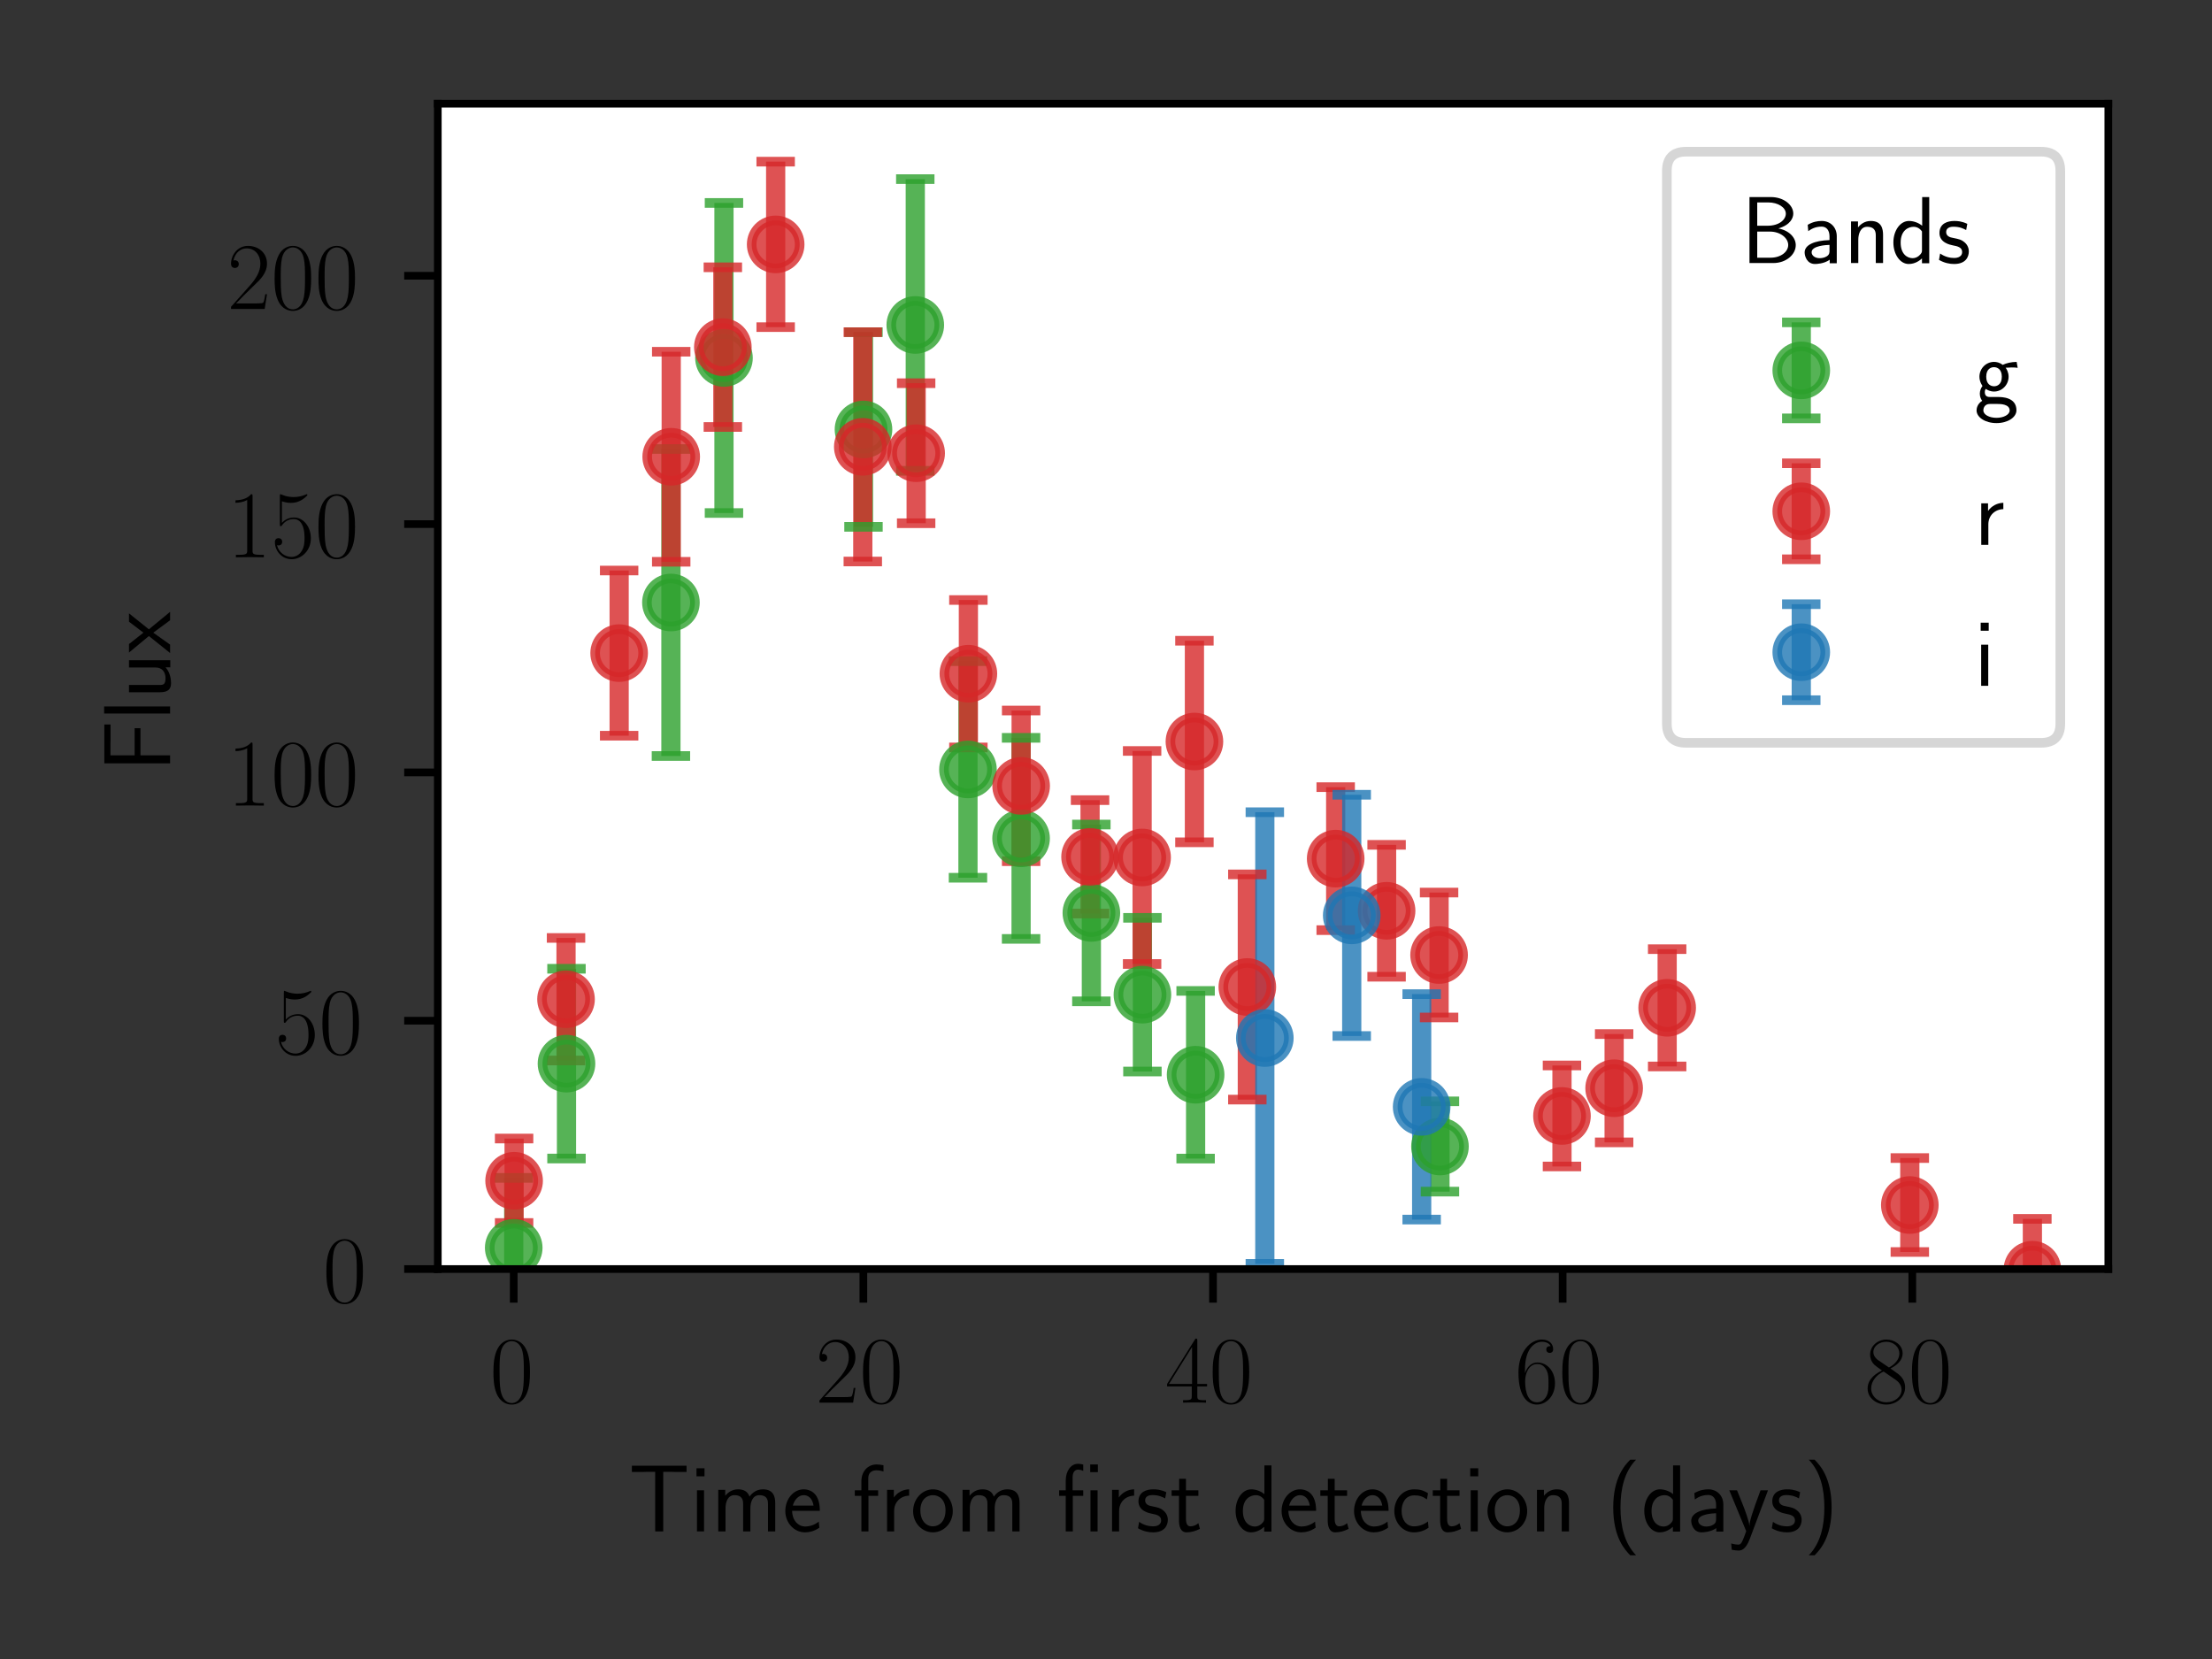 <?xml version="1.0" encoding="utf-8" standalone="no"?>
<!DOCTYPE svg PUBLIC "-//W3C//DTD SVG 1.1//EN"
  "http://www.w3.org/Graphics/SVG/1.1/DTD/svg11.dtd">
<!-- Created with matplotlib (https://matplotlib.org/) -->
<svg height="172.8pt" version="1.1" viewBox="0 0 230.4 172.8" width="230.4pt" xmlns="http://www.w3.org/2000/svg" xmlns:xlink="http://www.w3.org/1999/xlink">
 <rect x="0" y="0" width="230.4" height="172.8" fill="#333333" stroke="none"/>
 <defs>
  <style type="text/css">*{stroke-linecap:butt;stroke-linejoin:round;}</style>
 </defs>
 <g id="figure_1">
  <g id="patch_1">
   <path d="M 0 172.8 
L 230.4 172.8 
L 230.4 0 
L 0 0 
z
" style="fill:none;"/>
  </g>
  <g id="axes_1">
   <g id="patch_2">
    <path d="M 45.6 132.182 
L 219.6 132.182 
L 219.6 10.8 
L 45.6 10.8 
z
" style="fill:#ffffff;"/>
   </g>
   <g id="matplotlib.axis_1">
    <g id="xtick_1">
     <g id="line2d_1">
      <defs>
       <path d="M 0 0 
L 0 3.5 
" id="m0f0c9ea4c6" style="stroke:#000000;stroke-width:0.8;"/>
      </defs>
      <g>
       <use style="stroke:#000000;stroke-width:0.8;" x="53.509" xlink:href="#m0f0c9ea4c6" y="132.182"/>
      </g>
     </g>
     <g id="text_1">
      <!-- $\mathdefault{0}$ -->
      <g transform="translate(51.018 146.1)scale(0.1 -0.1)">
       <defs>
        <path d="M 42 31.844 
C 42 37.969 41.906 48.422 37.703 56.453 
C 34 63.484 28.094 66 22.906 66 
C 18.094 66 12 63.781 8.203 56.562 
C 4.203 49.016 3.797 39.672 3.797 31.844 
C 3.797 26.109 3.906 17.375 7 9.734 
C 11.297 -0.609 19 -2 22.906 -2 
C 27.5 -2 34.5 -0.109 38.594 9.438 
C 41.594 16.375 42 24.5 42 31.844 
z
M 22.906 -0.406 
C 16.5 -0.406 12.703 5.125 11.297 12.75 
C 10.203 18.688 10.203 27.328 10.203 32.953 
C 10.203 40.688 10.203 47.109 11.5 53.234 
C 13.406 61.781 19 64.391 22.906 64.391 
C 27 64.391 32.297 61.672 34.203 53.438 
C 35.5 47.719 35.594 40.984 35.594 32.953 
C 35.594 26.422 35.594 18.375 34.406 12.453 
C 32.297 1.5 26.406 -0.406 22.906 -0.406 
z
" id="CMR17-48"/>
       </defs>
       <use transform="scale(0.996)" xlink:href="#CMR17-48"/>
      </g>
     </g>
    </g>
    <g id="xtick_2">
     <g id="line2d_2">
      <g>
       <use style="stroke:#000000;stroke-width:0.8;" x="89.927" xlink:href="#m0f0c9ea4c6" y="132.182"/>
      </g>
     </g>
     <g id="text_2">
      <!-- $\mathdefault{20}$ -->
      <g transform="translate(84.946 146.1)scale(0.1 -0.1)">
       <defs>
        <path d="M 41.703 15.469 
L 39.906 15.469 
C 38.906 8.391 38.094 7.188 37.703 6.594 
C 37.203 5.797 30 5.797 28.594 5.797 
L 9.406 5.797 
C 13 9.688 20 16.766 28.5 24.938 
C 34.594 30.719 41.703 37.5 41.703 47.391 
C 41.703 59.188 32.297 66 21.797 66 
C 10.797 66 4.094 56.297 4.094 47.297 
C 4.094 43.391 7 42.891 8.203 42.891 
C 9.203 42.891 12.203 43.484 12.203 46.984 
C 12.203 50.094 9.594 51 8.203 51 
C 7.594 51 7 50.891 6.594 50.688 
C 8.5 59.188 14.297 63.391 20.406 63.391 
C 29.094 63.391 34.797 56.5 34.797 47.391 
C 34.797 38.703 29.703 31.219 24 24.734 
L 4.094 2.297 
L 4.094 0 
L 39.297 0 
z
" id="CMR17-50"/>
       </defs>
       <use transform="scale(0.996)" xlink:href="#CMR17-50"/>
       <use transform="translate(45.69 0)scale(0.996)" xlink:href="#CMR17-48"/>
      </g>
     </g>
    </g>
    <g id="xtick_3">
     <g id="line2d_3">
      <g>
       <use style="stroke:#000000;stroke-width:0.8;" x="126.346" xlink:href="#m0f0c9ea4c6" y="132.182"/>
      </g>
     </g>
     <g id="text_3">
      <!-- $\mathdefault{40}$ -->
      <g transform="translate(121.364 146.1)scale(0.1 -0.1)">
       <defs>
        <path d="M 33.594 64.797 
C 33.594 66.891 33.5 67 31.703 67 
L 2 19.594 
L 2 17 
L 27.797 17 
L 27.797 7.188 
C 27.797 3.594 27.594 2.594 20.594 2.594 
L 18.703 2.594 
L 18.703 0 
C 21.906 0.188 27.297 0.188 30.703 0.188 
C 34.094 0.188 39.5 0.188 42.703 0 
L 42.703 2.594 
L 40.797 2.594 
C 33.797 2.594 33.594 3.594 33.594 7.188 
L 33.594 17 
L 43.797 17 
L 43.797 19.594 
L 33.594 19.594 
z
M 28.094 58.172 
L 28.094 19.594 
L 4 19.594 
z
" id="CMR17-52"/>
       </defs>
       <use transform="scale(0.996)" xlink:href="#CMR17-52"/>
       <use transform="translate(45.69 0)scale(0.996)" xlink:href="#CMR17-48"/>
      </g>
     </g>
    </g>
    <g id="xtick_4">
     <g id="line2d_4">
      <g>
       <use style="stroke:#000000;stroke-width:0.8;" x="162.764" xlink:href="#m0f0c9ea4c6" y="132.182"/>
      </g>
     </g>
     <g id="text_4">
      <!-- $\mathdefault{60}$ -->
      <g transform="translate(157.783 146.1)scale(0.1 -0.1)">
       <defs>
        <path d="M 10.594 34.344 
C 10.594 58 21.797 63.688 28.297 63.688 
C 30.406 63.688 35.5 63.266 37.5 59.094 
C 35.906 59.094 32.906 59.094 32.906 55.594 
C 32.906 52.891 35.094 52 36.5 52 
C 37.406 52 40.094 52.391 40.094 55.797 
C 40.094 62.297 35.094 66 28.203 66 
C 16.297 66 3.797 53.297 3.797 31.422 
C 3.797 4.016 15.094 -2 23.094 -2 
C 32.797 -2 42 6.734 42 20.234 
C 42 32.828 33.906 42 23.703 42 
C 17.594 42 13.094 37.969 10.594 30.922 
z
M 23.094 0.391 
C 10.797 0.391 10.797 18.938 10.797 22.656 
C 10.797 29.906 14.203 40.391 23.5 40.391 
C 25.203 40.391 30.094 40.391 33.406 33.438 
C 35.203 29.516 35.203 25.375 35.203 20.344 
C 35.203 14.906 35.203 10.875 33.094 6.844 
C 30.906 2.703 27.703 0.391 23.094 0.391 
z
" id="CMR17-54"/>
       </defs>
       <use transform="scale(0.996)" xlink:href="#CMR17-54"/>
       <use transform="translate(45.69 0)scale(0.996)" xlink:href="#CMR17-48"/>
      </g>
     </g>
    </g>
    <g id="xtick_5">
     <g id="line2d_5">
      <g>
       <use style="stroke:#000000;stroke-width:0.8;" x="199.183" xlink:href="#m0f0c9ea4c6" y="132.182"/>
      </g>
     </g>
     <g id="text_5">
      <!-- $\mathdefault{80}$ -->
      <g transform="translate(194.201 146.1)scale(0.1 -0.1)">
       <defs>
        <path d="M 27.203 35.766 
C 33.5 38.969 39.906 43.797 39.906 51.531 
C 39.906 60.688 31.094 66 23 66 
C 13.906 66 5.906 59.375 5.906 50.234 
C 5.906 47.719 6.5 43.391 10.406 39.578 
C 11.406 38.578 15.594 35.562 18.297 33.656 
C 13.797 31.344 3.297 25.812 3.297 14.766 
C 3.297 4.406 13.094 -2 22.797 -2 
C 33.5 -2 42.5 5.719 42.5 15.969 
C 42.5 25.109 36.406 29.328 32.406 32.047 
z
M 14.094 44.609 
C 13.297 45.109 9.297 48.219 9.297 52.938 
C 9.297 59.078 15.594 63.688 22.797 63.688 
C 30.703 63.688 36.5 58.062 36.5 51.531 
C 36.5 42.188 26.094 36.859 25.594 36.859 
C 25.5 36.859 25.406 36.859 24.594 37.469 
z
M 32.5 24 
C 34 22.906 38.797 19.578 38.797 13.453 
C 38.797 6.016 31.406 0.391 23 0.391 
C 13.906 0.391 7 6.922 7 14.859 
C 7 22.797 13.094 29.438 20 32.547 
z
" id="CMR17-56"/>
       </defs>
       <use transform="scale(0.996)" xlink:href="#CMR17-56"/>
       <use transform="translate(45.69 0)scale(0.996)" xlink:href="#CMR17-48"/>
      </g>
     </g>
    </g>
    <g id="text_6">
     <!-- Time from first detection (days) -->
     <g transform="translate(65.476 159.509)scale(0.1 -0.1)">
      <defs>
       <path d="M 36.203 62.297 
L 44.5 62.297 
C 45.703 62.297 46.906 62.188 48.094 62.188 
L 60.594 62.188 
L 60.594 68.688 
L 3.406 68.688 
L 3.406 62.188 
L 15.906 62.188 
C 17.094 62.188 18.297 62.297 19.5 62.297 
L 27.797 62.297 
L 27.797 0 
L 36.203 0 
z
" id="CMSS17-84"/>
       <path d="M 15.297 66 
L 6.906 66 
L 6.906 57.594 
L 15.297 57.594 
z
M 14.797 43 
L 7.406 43 
L 7.406 0 
L 14.797 0 
z
" id="CMSS17-105"/>
       <path d="M 67 29.344 
C 67 36.078 65.297 44 54.094 44 
C 46.594 44 42.094 39.297 40.094 36.375 
C 38.297 41.688 34.094 44 28.094 44 
C 21.297 44 17 40.094 14.703 37.281 
L 14.703 43.484 
L 7.406 43.484 
L 7.406 0 
L 15 0 
L 15 24.312 
C 15 30.25 17.203 37.891 24.297 37.891 
C 33.406 37.891 33.406 31.453 33.406 28.531 
L 33.406 0 
L 41 0 
L 41 24.312 
C 41 30.25 43.203 37.891 50.297 37.891 
C 59.406 37.891 59.406 31.453 59.406 28.531 
L 59.406 0 
L 67 0 
z
" id="CMSS17-109"/>
       <path d="M 39.094 21.484 
C 39.094 24.797 38.906 31.266 35.703 36.672 
C 32.203 42.391 26.5 44 22.203 44 
C 11.797 44 3 34.125 3 21.297 
C 3 9.047 12.094 -1 23.594 -1 
C 28.094 -1 33.594 0.297 38.594 3.891 
C 38.594 4.297 38.406 6.469 38.297 6.578 
C 38.297 6.766 38 9.828 38 10.234 
C 33.203 6.375 27.703 5.094 23.703 5.094 
C 17.297 5.094 10.406 10.422 10.094 21.484 
z
M 10.906 27 
C 12.203 32.594 16.594 37.891 22.203 37.891 
C 23.703 37.891 30.703 37.688 32.5 27 
z
" id="CMSS17-101"/>
       <path d="M 16.797 37.188 
L 26.906 37.188 
L 26.906 43 
L 16.594 43 
L 16.594 55.672 
C 16.594 62.703 22 63.891 25.094 63.891 
C 26.094 63.891 28.906 63.891 32.5 62.609 
L 32.5 69.188 
C 30.203 69.688 27.406 70 25.203 70 
C 15.906 70 9.406 62.406 9.406 52.594 
L 9.406 43 
L 2.5 43 
L 2.5 37.188 
L 9.406 37.188 
L 9.406 0 
L 16.797 0 
z
" id="CMSS17-102"/>
       <path d="M 14.906 21.391 
C 14.906 30.844 21.797 37.172 30.594 37.375 
L 30.594 44 
C 24.203 43.891 18.203 40.688 14.594 35.469 
L 14.594 43.484 
L 7.5 43.484 
L 7.5 0 
L 14.906 0 
z
" id="CMSS17-114"/>
       <path d="M 44.203 21.188 
C 44.203 33.984 34.703 44 23.5 44 
C 12 44 2.703 33.688 2.703 21.188 
C 2.703 8.5 12.297 -1 23.406 -1 
C 34.797 -1 44.203 8.797 44.203 21.188 
z
M 23.5 5.297 
C 16.406 5.297 10.297 11.094 10.297 21.984 
C 10.297 33.594 17.406 37.891 23.406 37.891 
C 29.906 37.891 36.594 33.188 36.594 21.984 
C 36.594 10.688 30.094 5.297 23.5 5.297 
z
" id="CMSS17-111"/>
       <path d="M 43 70 
L 35 70 
L 35 61.984 
L 43 61.984 
z
M 42.703 43 
L 35.297 43 
L 35.297 0 
L 42.703 0 
z
M 16.797 37.188 
L 27.703 37.188 
L 27.703 43 
L 16.594 43 
L 16.594 56.453 
C 16.594 61.891 19 64.594 22.203 64.594 
C 24.094 64.594 26 64.094 27.703 63.188 
L 27.703 69.891 
C 26.906 70.094 24.594 70.688 22.203 70.688 
C 14.703 70.688 9.406 63.094 9.406 53.156 
L 9.406 43 
L 2.5 43 
L 2.5 37.188 
L 9.406 37.188 
L 9.406 0 
L 16.797 0 
z
" id="CMSS17-12"/>
       <path d="M 32.203 40.984 
C 26.297 43.797 21.703 44 18.703 44 
C 11.594 44 3.094 41.484 3.094 31.391 
C 3.094 21.297 14.094 19.094 17.094 18.484 
C 21.703 17.594 26.797 16.594 26.797 11.594 
C 26.797 5.297 19.594 5.297 18.297 5.297 
C 14.297 5.297 8.797 6.391 3.797 9.984 
L 2.594 3.297 
C 8.297 0 13.797 -1 18.406 -1 
C 30.703 -1 33.797 6.5 33.797 12.188 
C 33.797 17.094 31 20.391 29.094 21.891 
C 25.797 24.484 24.594 24.797 16.406 26.484 
C 15 26.688 10.094 27.797 10.094 32.297 
C 10.094 37.984 16.406 37.984 17.797 37.984 
C 24.297 37.984 28.297 35.984 31 34.484 
z
" id="CMSS17-115"/>
       <path d="M 16.703 37.188 
L 29.703 37.188 
L 29.703 43 
L 16.703 43 
L 16.703 55 
L 9.594 55 
L 9.594 43 
L 1.703 43 
L 1.703 37.188 
L 9.406 37.188 
L 9.406 11.734 
C 9.406 6 10.703 -1 17.297 -1 
C 22.297 -1 26.906 0.391 31.297 2.688 
L 29.703 8.609 
C 27.297 6.5 24.406 5.297 21.297 5.297 
C 16.906 5.297 16.703 10.922 16.703 13.438 
z
" id="CMSS17-116"/>
       <path d="M 40.797 69 
L 33.406 69 
L 33.406 38.984 
C 30.297 41.594 25.203 44 19.594 44 
C 10.5 44 3.297 34.047 3.297 21.484 
C 3.297 8.938 10.406 -1 19.297 -1 
C 26.203 -1 30.797 2.688 33.203 4.797 
L 33.203 -0.203 
L 40.797 -0.203 
z
M 33.203 13.297 
C 33.203 11.875 33.203 10.359 30.094 7.625 
C 28.094 5.906 25.703 5.094 23.406 5.094 
C 18 5.094 10.906 9.141 10.906 21.391 
C 10.906 34.141 18.906 37.891 24.406 37.891 
C 28.094 37.891 31.094 36.062 33.203 33.031 
z
" id="CMSS17-100"/>
       <path d="M 38.5 39.688 
C 38.5 40.391 33.906 42.391 32.703 42.797 
C 29.406 44 25.203 44 24.094 44 
C 11.094 44 3.297 32.688 3.297 21.297 
C 3.297 9.297 12 -1 23.703 -1 
C 30.406 -1 35.203 1.188 39.094 3.797 
L 38.5 10.391 
C 34.203 7.094 29.203 5.297 23.797 5.297 
C 16 5.297 10.906 12.094 10.906 21.391 
C 10.906 28.594 14.203 37.688 24.203 37.688 
C 29.703 37.688 32.797 36.594 37.406 33.484 
z
" id="CMSS17-99"/>
       <path d="M 40.906 29.344 
C 40.906 35.672 39.406 44 28.094 44 
C 21.703 44 17.5 40.688 14.703 37.281 
L 14.703 43.484 
L 7.406 43.484 
L 7.406 0 
L 15 0 
L 15 24.312 
C 15 30.656 17.406 37.891 24.203 37.891 
C 33 37.891 33.297 31.953 33.297 28.531 
L 33.297 0 
L 40.906 0 
z
" id="CMSS17-110"/>
       <path d="M 25.203 75 
C 19.797 69.484 7.406 56.672 7.406 25.047 
C 7.406 -6.688 19.797 -19.406 25.203 -25 
L 31.297 -25 
C 19 -12.203 15 5.719 15 24.938 
C 15 44.062 18.797 62.078 31.297 75 
z
" id="CMSS17-40"/>
       <path d="M 37.594 27.953 
C 37.594 37.484 30.906 44 21.906 44 
C 17.5 44 12.703 43.188 7.203 39.984 
L 7.797 33.328 
C 10.297 35.156 14.594 38.094 21.797 38.094 
C 26.906 38.094 30 34.141 30 27.844 
L 30 24 
C 14 23.5 4 18.891 4 11.109 
C 4 7.062 6.5 -1 14.797 -1 
C 16.297 -1 24.406 -0.812 30.203 3.5 
L 30.203 -0.203 
L 37.594 -0.203 
z
M 30 12.875 
C 30 11.109 30 8.734 27 6.969 
C 24.406 5.297 21.094 5.094 19.703 5.094 
C 14.703 5.094 11.297 7.859 11.297 11.297 
C 11.297 18.203 26.906 18.891 30 19 
z
" id="CMSS17-97"/>
       <path d="M 41.797 43 
L 34 43 
C 25.5 20.203 22.594 10.953 22.406 5.984 
L 22.297 5.984 
C 22 10.859 17.594 22.797 14.094 31.344 
L 9.406 43 
L 1.297 43 
L 19 0.219 
C 17.906 -2.766 16.297 -7.25 15.797 -8.234 
C 13.594 -13.812 12.094 -13.812 10.5 -13.812 
C 10.094 -13.812 6.906 -13.703 3.297 -12.609 
L 3.906 -19.203 
C 6.406 -19.703 8.906 -20 10.703 -20 
C 13.203 -20 18.203 -20 22.797 -7.734 
z
" id="CMSS17-121"/>
       <path d="M 11.297 -25 
C 16.703 -19.5 29.094 -6.688 29.094 24.938 
C 29.094 56.672 16.703 69.375 11.297 75 
L 5.203 75 
C 17.5 62.172 21.5 44.266 21.5 25.047 
C 21.5 5.922 17.703 -12.094 5.203 -25 
z
" id="CMSS17-41"/>
      </defs>
      <use transform="scale(0.996)" xlink:href="#CMSS17-84"/>
      <use transform="translate(63.819 0)scale(0.996)" xlink:href="#CMSS17-105"/>
      <use transform="translate(86 0)scale(0.996)" xlink:href="#CMSS17-109"/>
      <use transform="translate(160.229 0)scale(0.996)" xlink:href="#CMSS17-101"/>
      <use transform="translate(233.097 0)scale(0.996)" xlink:href="#CMSS17-102"/>
      <use transform="translate(261.724 0)scale(0.996)" xlink:href="#CMSS17-114"/>
      <use transform="translate(293.634 0)scale(0.996)" xlink:href="#CMSS17-111"/>
      <use transform="translate(340.477 0)scale(0.996)" xlink:href="#CMSS17-109"/>
      <use transform="translate(445.936 0)scale(0.996)" xlink:href="#CMSS17-12"/>
      <use transform="translate(496.063 0)scale(0.996)" xlink:href="#CMSS17-114"/>
      <use transform="translate(527.972 0)scale(0.996)" xlink:href="#CMSS17-115"/>
      <use transform="translate(563.886 0)scale(0.996)" xlink:href="#CMSS17-116"/>
      <use transform="translate(628.947 0)scale(0.996)" xlink:href="#CMSS17-100"/>
      <use transform="translate(677.151 0)scale(0.996)" xlink:href="#CMSS17-101"/>
      <use transform="translate(718.79 0)scale(0.996)" xlink:href="#CMSS17-116"/>
      <use transform="translate(752.622 0)scale(0.996)" xlink:href="#CMSS17-101"/>
      <use transform="translate(794.261 0)scale(0.996)" xlink:href="#CMSS17-99"/>
      <use transform="translate(835.899 0)scale(0.996)" xlink:href="#CMSS17-116"/>
      <use transform="translate(869.731 0)scale(0.996)" xlink:href="#CMSS17-105"/>
      <use transform="translate(891.912 0)scale(0.996)" xlink:href="#CMSS17-111"/>
      <use transform="translate(938.755 0)scale(0.996)" xlink:href="#CMSS17-110"/>
      <use transform="translate(1018.189 0)scale(0.996)" xlink:href="#CMSS17-40"/>
      <use transform="translate(1054.623 0)scale(0.996)" xlink:href="#CMSS17-100"/>
      <use transform="translate(1102.828 0)scale(0.996)" xlink:href="#CMSS17-97"/>
      <use transform="translate(1145.148 0)scale(0.996)" xlink:href="#CMSS17-121"/>
      <use transform="translate(1188.148 0)scale(0.996)" xlink:href="#CMSS17-115"/>
      <use transform="translate(1224.061 0)scale(0.996)" xlink:href="#CMSS17-41"/>
     </g>
    </g>
   </g>
   <g id="matplotlib.axis_2">
    <g id="ytick_1">
     <g id="line2d_6">
      <defs>
       <path d="M 0 0 
L -3.5 0 
" id="mdb9eb15d59" style="stroke:#000000;stroke-width:0.8;"/>
      </defs>
      <g>
       <use style="stroke:#000000;stroke-width:0.8;" x="45.6" xlink:href="#mdb9eb15d59" y="132.182"/>
      </g>
     </g>
     <g id="text_7">
      <!-- $\mathdefault{0}$ -->
      <g transform="translate(33.618 135.641)scale(0.1 -0.1)">
       <use transform="scale(0.996)" xlink:href="#CMR17-48"/>
      </g>
     </g>
    </g>
    <g id="ytick_2">
     <g id="line2d_7">
      <g>
       <use style="stroke:#000000;stroke-width:0.8;" x="45.6" xlink:href="#mdb9eb15d59" y="106.317"/>
      </g>
     </g>
     <g id="text_8">
      <!-- $\mathdefault{50}$ -->
      <g transform="translate(28.637 109.777)scale(0.1 -0.1)">
       <defs>
        <path d="M 11.406 58.594 
C 12.406 58.188 16.5 56.891 20.703 56.891 
C 30 56.891 35.094 61.891 38 64.688 
C 38 65.484 38 66 37.406 66 
C 37.297 66 37.094 66 36.297 65.594 
C 32.797 64.094 28.703 63 23.703 63 
C 20.703 63 16.203 63.359 11.297 65.484 
C 10.203 66 10 66 9.906 66 
C 9.406 66 9.297 65.891 9.297 63.906 
L 9.297 34.859 
C 9.297 33.016 9.297 32.5 10.297 32.5 
C 10.797 32.5 11 32.703 11.5 33.422 
C 14.703 38.047 19.094 40 24.094 40 
C 27.594 40 35.094 37.734 35.094 20.203 
C 35.094 16.984 35.094 11.188 32.094 6.594 
C 29.594 2.484 25.703 0.391 21.406 0.391 
C 14.797 0.391 8.094 4.984 6.297 12.688 
C 6.703 12.594 7.5 12.391 7.906 12.391 
C 9.203 12.391 11.703 13.094 11.703 16.188 
C 11.703 18.891 9.797 20 7.906 20 
C 5.594 20 4.094 18.594 4.094 15.797 
C 4.094 7.094 11 -2 21.594 -2 
C 31.906 -2 41.703 6.891 41.703 19.797 
C 41.703 32.094 33.906 41.594 24.203 41.594 
C 19.094 41.594 14.797 39.688 11.406 36 
z
" id="CMR17-53"/>
       </defs>
       <use transform="scale(0.996)" xlink:href="#CMR17-53"/>
       <use transform="translate(45.69 0)scale(0.996)" xlink:href="#CMR17-48"/>
      </g>
     </g>
    </g>
    <g id="ytick_3">
     <g id="line2d_8">
      <g>
       <use style="stroke:#000000;stroke-width:0.8;" x="45.6" xlink:href="#mdb9eb15d59" y="80.453"/>
      </g>
     </g>
     <g id="text_9">
      <!-- $\mathdefault{100}$ -->
      <g transform="translate(23.656 83.912)scale(0.1 -0.1)">
       <defs>
        <path d="M 26.594 63.797 
C 26.594 65.891 26.5 66 25.094 66 
C 21.203 61.359 15.297 59.891 9.703 59.688 
C 9.406 59.688 8.906 59.688 8.797 59.5 
C 8.703 59.297 8.703 59.094 8.703 57 
C 11.797 57 17 57.594 21 59.984 
L 21 7.297 
C 21 3.797 20.797 2.594 12.203 2.594 
L 9.203 2.594 
L 9.203 0 
C 14 0.094 19 0.188 23.797 0.188 
C 28.594 0.188 33.594 0.094 38.406 0 
L 38.406 2.594 
L 35.406 2.594 
C 26.797 2.594 26.594 3.688 26.594 7.297 
z
" id="CMR17-49"/>
       </defs>
       <use transform="scale(0.996)" xlink:href="#CMR17-49"/>
       <use transform="translate(45.69 0)scale(0.996)" xlink:href="#CMR17-48"/>
       <use transform="translate(91.381 0)scale(0.996)" xlink:href="#CMR17-48"/>
      </g>
     </g>
    </g>
    <g id="ytick_4">
     <g id="line2d_9">
      <g>
       <use style="stroke:#000000;stroke-width:0.8;" x="45.6" xlink:href="#mdb9eb15d59" y="54.589"/>
      </g>
     </g>
     <g id="text_10">
      <!-- $\mathdefault{150}$ -->
      <g transform="translate(23.656 58.048)scale(0.1 -0.1)">
       <use transform="scale(0.996)" xlink:href="#CMR17-49"/>
       <use transform="translate(45.69 0)scale(0.996)" xlink:href="#CMR17-53"/>
       <use transform="translate(91.381 0)scale(0.996)" xlink:href="#CMR17-48"/>
      </g>
     </g>
    </g>
    <g id="ytick_5">
     <g id="line2d_10">
      <g>
       <use style="stroke:#000000;stroke-width:0.8;" x="45.6" xlink:href="#mdb9eb15d59" y="28.725"/>
      </g>
     </g>
     <g id="text_11">
      <!-- $\mathdefault{200}$ -->
      <g transform="translate(23.656 32.184)scale(0.1 -0.1)">
       <use transform="scale(0.996)" xlink:href="#CMR17-50"/>
       <use transform="translate(45.69 0)scale(0.996)" xlink:href="#CMR17-48"/>
       <use transform="translate(91.381 0)scale(0.996)" xlink:href="#CMR17-48"/>
      </g>
     </g>
    </g>
    <g id="text_12">
     <!-- Flux -->
     <g transform="translate(17.718 80.388)rotate(-90)scale(0.1 -0.1)">
      <defs>
       <path d="M 45.594 31 
L 45.594 37.094 
L 17.203 37.094 
L 17.203 62.391 
L 29.406 62.391 
C 30.594 62.391 31.797 62.297 33 62.297 
L 49.5 62.297 
L 49.5 68.797 
L 8.797 68.797 
L 8.797 0 
L 17.203 0 
L 17.203 31 
z
" id="CMSS17-70"/>
       <path d="M 14.797 69 
L 7.406 69 
L 7.406 0 
L 14.797 0 
z
" id="CMSS17-108"/>
       <path d="M 40.906 43 
L 33.297 43 
L 33.297 15.25 
C 33.297 7.812 27.906 4.797 22.203 4.797 
C 15.594 4.797 15 7 15 11.125 
L 15 43 
L 7.406 43 
L 7.406 10.625 
C 7.406 2.797 10.094 -1 17 -1 
C 20.406 -1 28.094 -0.203 33.5 4.797 
L 33.5 -0.203 
L 40.906 -0.203 
z
" id="CMSS17-117"/>
       <path d="M 24.797 22.188 
L 41.5 43 
L 32.797 43 
L 21.297 27.891 
L 9.406 43 
L 0.5 43 
L 17.797 22.188 
L 0 0 
L 8.797 0 
L 21.297 17.594 
L 34.297 0 
L 43.094 0 
z
" id="CMSS17-120"/>
      </defs>
      <use transform="scale(0.996)" xlink:href="#CMSS17-70"/>
      <use transform="translate(53.29 0)scale(0.996)" xlink:href="#CMSS17-108"/>
      <use transform="translate(75.47 0)scale(0.996)" xlink:href="#CMSS17-117"/>
      <use transform="translate(123.675 0)scale(0.996)" xlink:href="#CMSS17-120"/>
     </g>
    </g>
   </g>
   <g id="LineCollection_1">
    <path clip-path="url(#p922b2f783d)" d="M 53.509 137.247 
L 53.509 122.685 
" style="fill:none;stroke:#2ca02c;stroke-opacity:0.8;stroke-width:2;"/>
    <path clip-path="url(#p922b2f783d)" d="M 59.005 120.669 
L 59.005 100.908 
" style="fill:none;stroke:#2ca02c;stroke-opacity:0.8;stroke-width:2;"/>
    <path clip-path="url(#p922b2f783d)" d="M 69.883 78.744 
L 69.883 46.768 
" style="fill:none;stroke:#2ca02c;stroke-opacity:0.8;stroke-width:2;"/>
    <path clip-path="url(#p922b2f783d)" d="M 75.408 53.434 
L 75.408 21.137 
" style="fill:none;stroke:#2ca02c;stroke-opacity:0.8;stroke-width:2;"/>
    <path clip-path="url(#p922b2f783d)" d="M 89.94 54.875 
L 89.94 34.597 
" style="fill:none;stroke:#2ca02c;stroke-opacity:0.8;stroke-width:2;"/>
    <path clip-path="url(#p922b2f783d)" d="M 95.335 49.037 
L 95.335 18.657 
" style="fill:none;stroke:#2ca02c;stroke-opacity:0.8;stroke-width:2;"/>
    <path clip-path="url(#p922b2f783d)" d="M 100.823 91.424 
L 100.823 68.866 
" style="fill:none;stroke:#2ca02c;stroke-opacity:0.8;stroke-width:2;"/>
    <path clip-path="url(#p922b2f783d)" d="M 106.355 97.794 
L 106.355 76.851 
" style="fill:none;stroke:#2ca02c;stroke-opacity:0.8;stroke-width:2;"/>
    <path clip-path="url(#p922b2f783d)" d="M 113.676 104.297 
L 113.676 85.882 
" style="fill:none;stroke:#2ca02c;stroke-opacity:0.8;stroke-width:2;"/>
    <path clip-path="url(#p922b2f783d)" d="M 118.994 111.608 
L 118.994 95.6 
" style="fill:none;stroke:#2ca02c;stroke-opacity:0.8;stroke-width:2;"/>
    <path clip-path="url(#p922b2f783d)" d="M 124.534 120.677 
L 124.534 103.213 
" style="fill:none;stroke:#2ca02c;stroke-opacity:0.8;stroke-width:2;"/>
    <path clip-path="url(#p922b2f783d)" d="M 149.985 124.119 
L 149.985 114.715 
" style="fill:none;stroke:#2ca02c;stroke-opacity:0.8;stroke-width:2;"/>
   </g>
   <g id="LineCollection_2">
    <path clip-path="url(#p922b2f783d)" d="M 53.549 127.383 
L 53.549 118.59 
" style="fill:none;stroke:#d62728;stroke-opacity:0.8;stroke-width:2;"/>
    <path clip-path="url(#p922b2f783d)" d="M 58.957 110.46 
L 58.957 97.696 
" style="fill:none;stroke:#d62728;stroke-opacity:0.8;stroke-width:2;"/>
    <path clip-path="url(#p922b2f783d)" d="M 64.49 76.63 
L 64.49 59.424 
" style="fill:none;stroke:#d62728;stroke-opacity:0.8;stroke-width:2;"/>
    <path clip-path="url(#p922b2f783d)" d="M 69.913 58.516 
L 69.913 36.637 
" style="fill:none;stroke:#d62728;stroke-opacity:0.8;stroke-width:2;"/>
    <path clip-path="url(#p922b2f783d)" d="M 75.291 44.471 
L 75.291 27.84 
" style="fill:none;stroke:#d62728;stroke-opacity:0.8;stroke-width:2;"/>
    <path clip-path="url(#p922b2f783d)" d="M 80.793 34.075 
L 80.793 16.836 
" style="fill:none;stroke:#d62728;stroke-opacity:0.8;stroke-width:2;"/>
    <path clip-path="url(#p922b2f783d)" d="M 89.868 58.485 
L 89.868 34.599 
" style="fill:none;stroke:#d62728;stroke-opacity:0.8;stroke-width:2;"/>
    <path clip-path="url(#p922b2f783d)" d="M 95.426 54.499 
L 95.426 39.913 
" style="fill:none;stroke:#d62728;stroke-opacity:0.8;stroke-width:2;"/>
    <path clip-path="url(#p922b2f783d)" d="M 100.866 77.852 
L 100.866 62.497 
" style="fill:none;stroke:#d62728;stroke-opacity:0.8;stroke-width:2;"/>
    <path clip-path="url(#p922b2f783d)" d="M 106.361 89.699 
L 106.361 74.01 
" style="fill:none;stroke:#d62728;stroke-opacity:0.8;stroke-width:2;"/>
    <path clip-path="url(#p922b2f783d)" d="M 113.54 95.157 
L 113.54 83.341 
" style="fill:none;stroke:#d62728;stroke-opacity:0.8;stroke-width:2;"/>
    <path clip-path="url(#p922b2f783d)" d="M 118.962 100.408 
L 118.962 78.219 
" style="fill:none;stroke:#d62728;stroke-opacity:0.8;stroke-width:2;"/>
    <path clip-path="url(#p922b2f783d)" d="M 124.41 87.733 
L 124.41 66.741 
" style="fill:none;stroke:#d62728;stroke-opacity:0.8;stroke-width:2;"/>
    <path clip-path="url(#p922b2f783d)" d="M 129.921 114.534 
L 129.921 91.074 
" style="fill:none;stroke:#d62728;stroke-opacity:0.8;stroke-width:2;"/>
    <path clip-path="url(#p922b2f783d)" d="M 139.124 96.882 
L 139.124 81.989 
" style="fill:none;stroke:#d62728;stroke-opacity:0.8;stroke-width:2;"/>
    <path clip-path="url(#p922b2f783d)" d="M 144.426 101.734 
L 144.426 87.999 
" style="fill:none;stroke:#d62728;stroke-opacity:0.8;stroke-width:2;"/>
    <path clip-path="url(#p922b2f783d)" d="M 149.894 105.978 
L 149.894 92.968 
" style="fill:none;stroke:#d62728;stroke-opacity:0.8;stroke-width:2;"/>
    <path clip-path="url(#p922b2f783d)" d="M 162.694 121.497 
L 162.694 110.977 
" style="fill:none;stroke:#d62728;stroke-opacity:0.8;stroke-width:2;"/>
    <path clip-path="url(#p922b2f783d)" d="M 168.127 118.989 
L 168.127 107.707 
" style="fill:none;stroke:#d62728;stroke-opacity:0.8;stroke-width:2;"/>
    <path clip-path="url(#p922b2f783d)" d="M 173.65 111.079 
L 173.65 98.863 
" style="fill:none;stroke:#d62728;stroke-opacity:0.8;stroke-width:2;"/>
    <path clip-path="url(#p922b2f783d)" d="M 198.925 130.406 
L 198.925 120.621 
" style="fill:none;stroke:#d62728;stroke-opacity:0.8;stroke-width:2;"/>
    <path clip-path="url(#p922b2f783d)" d="M 211.691 137.555 
L 211.691 126.957 
" style="fill:none;stroke:#d62728;stroke-opacity:0.8;stroke-width:2;"/>
   </g>
   <g id="LineCollection_3">
    <path clip-path="url(#p922b2f783d)" d="M 131.743 131.645 
L 131.743 84.598 
" style="fill:none;stroke:#1f77b4;stroke-opacity:0.8;stroke-width:2;"/>
    <path clip-path="url(#p922b2f783d)" d="M 140.795 107.908 
L 140.795 82.782 
" style="fill:none;stroke:#1f77b4;stroke-opacity:0.8;stroke-width:2;"/>
    <path clip-path="url(#p922b2f783d)" d="M 148.079 127.032 
L 148.079 103.547 
" style="fill:none;stroke:#1f77b4;stroke-opacity:0.8;stroke-width:2;"/>
   </g>
   <g id="line2d_11">
    <defs>
     <path d="M 2 0 
L -2 -0 
" id="md96f593ab3" style="stroke:#2ca02c;stroke-opacity:0.8;"/>
    </defs>
    <g clip-path="url(#p922b2f783d)">
     <use style="fill:#2ca02c;fill-opacity:0.8;stroke:#2ca02c;stroke-opacity:0.8;" x="53.509" xlink:href="#md96f593ab3" y="137.247"/>
     <use style="fill:#2ca02c;fill-opacity:0.8;stroke:#2ca02c;stroke-opacity:0.8;" x="59.005" xlink:href="#md96f593ab3" y="120.669"/>
     <use style="fill:#2ca02c;fill-opacity:0.8;stroke:#2ca02c;stroke-opacity:0.8;" x="69.883" xlink:href="#md96f593ab3" y="78.744"/>
     <use style="fill:#2ca02c;fill-opacity:0.8;stroke:#2ca02c;stroke-opacity:0.8;" x="75.408" xlink:href="#md96f593ab3" y="53.434"/>
     <use style="fill:#2ca02c;fill-opacity:0.8;stroke:#2ca02c;stroke-opacity:0.8;" x="89.94" xlink:href="#md96f593ab3" y="54.875"/>
     <use style="fill:#2ca02c;fill-opacity:0.8;stroke:#2ca02c;stroke-opacity:0.8;" x="95.335" xlink:href="#md96f593ab3" y="49.037"/>
     <use style="fill:#2ca02c;fill-opacity:0.8;stroke:#2ca02c;stroke-opacity:0.8;" x="100.823" xlink:href="#md96f593ab3" y="91.424"/>
     <use style="fill:#2ca02c;fill-opacity:0.8;stroke:#2ca02c;stroke-opacity:0.8;" x="106.355" xlink:href="#md96f593ab3" y="97.794"/>
     <use style="fill:#2ca02c;fill-opacity:0.8;stroke:#2ca02c;stroke-opacity:0.8;" x="113.676" xlink:href="#md96f593ab3" y="104.297"/>
     <use style="fill:#2ca02c;fill-opacity:0.8;stroke:#2ca02c;stroke-opacity:0.8;" x="118.994" xlink:href="#md96f593ab3" y="111.608"/>
     <use style="fill:#2ca02c;fill-opacity:0.8;stroke:#2ca02c;stroke-opacity:0.8;" x="124.534" xlink:href="#md96f593ab3" y="120.677"/>
     <use style="fill:#2ca02c;fill-opacity:0.8;stroke:#2ca02c;stroke-opacity:0.8;" x="149.985" xlink:href="#md96f593ab3" y="124.119"/>
    </g>
   </g>
   <g id="line2d_12">
    <g clip-path="url(#p922b2f783d)">
     <use style="fill:#2ca02c;fill-opacity:0.8;stroke:#2ca02c;stroke-opacity:0.8;" x="53.509" xlink:href="#md96f593ab3" y="122.685"/>
     <use style="fill:#2ca02c;fill-opacity:0.8;stroke:#2ca02c;stroke-opacity:0.8;" x="59.005" xlink:href="#md96f593ab3" y="100.908"/>
     <use style="fill:#2ca02c;fill-opacity:0.8;stroke:#2ca02c;stroke-opacity:0.8;" x="69.883" xlink:href="#md96f593ab3" y="46.768"/>
     <use style="fill:#2ca02c;fill-opacity:0.8;stroke:#2ca02c;stroke-opacity:0.8;" x="75.408" xlink:href="#md96f593ab3" y="21.137"/>
     <use style="fill:#2ca02c;fill-opacity:0.8;stroke:#2ca02c;stroke-opacity:0.8;" x="89.94" xlink:href="#md96f593ab3" y="34.597"/>
     <use style="fill:#2ca02c;fill-opacity:0.8;stroke:#2ca02c;stroke-opacity:0.8;" x="95.335" xlink:href="#md96f593ab3" y="18.657"/>
     <use style="fill:#2ca02c;fill-opacity:0.8;stroke:#2ca02c;stroke-opacity:0.8;" x="100.823" xlink:href="#md96f593ab3" y="68.866"/>
     <use style="fill:#2ca02c;fill-opacity:0.8;stroke:#2ca02c;stroke-opacity:0.8;" x="106.355" xlink:href="#md96f593ab3" y="76.851"/>
     <use style="fill:#2ca02c;fill-opacity:0.8;stroke:#2ca02c;stroke-opacity:0.8;" x="113.676" xlink:href="#md96f593ab3" y="85.882"/>
     <use style="fill:#2ca02c;fill-opacity:0.8;stroke:#2ca02c;stroke-opacity:0.8;" x="118.994" xlink:href="#md96f593ab3" y="95.6"/>
     <use style="fill:#2ca02c;fill-opacity:0.8;stroke:#2ca02c;stroke-opacity:0.8;" x="124.534" xlink:href="#md96f593ab3" y="103.213"/>
     <use style="fill:#2ca02c;fill-opacity:0.8;stroke:#2ca02c;stroke-opacity:0.8;" x="149.985" xlink:href="#md96f593ab3" y="114.715"/>
    </g>
   </g>
   <g id="line2d_13">
    <defs>
     <path d="M 2 0 
L -2 -0 
" id="m4cb792b38b" style="stroke:#d62728;stroke-opacity:0.8;"/>
    </defs>
    <g clip-path="url(#p922b2f783d)">
     <use style="fill:#d62728;fill-opacity:0.8;stroke:#d62728;stroke-opacity:0.8;" x="53.549" xlink:href="#m4cb792b38b" y="127.383"/>
     <use style="fill:#d62728;fill-opacity:0.8;stroke:#d62728;stroke-opacity:0.8;" x="58.957" xlink:href="#m4cb792b38b" y="110.46"/>
     <use style="fill:#d62728;fill-opacity:0.8;stroke:#d62728;stroke-opacity:0.8;" x="64.49" xlink:href="#m4cb792b38b" y="76.63"/>
     <use style="fill:#d62728;fill-opacity:0.8;stroke:#d62728;stroke-opacity:0.8;" x="69.913" xlink:href="#m4cb792b38b" y="58.516"/>
     <use style="fill:#d62728;fill-opacity:0.8;stroke:#d62728;stroke-opacity:0.8;" x="75.291" xlink:href="#m4cb792b38b" y="44.471"/>
     <use style="fill:#d62728;fill-opacity:0.8;stroke:#d62728;stroke-opacity:0.8;" x="80.793" xlink:href="#m4cb792b38b" y="34.075"/>
     <use style="fill:#d62728;fill-opacity:0.8;stroke:#d62728;stroke-opacity:0.8;" x="89.868" xlink:href="#m4cb792b38b" y="58.485"/>
     <use style="fill:#d62728;fill-opacity:0.8;stroke:#d62728;stroke-opacity:0.8;" x="95.426" xlink:href="#m4cb792b38b" y="54.499"/>
     <use style="fill:#d62728;fill-opacity:0.8;stroke:#d62728;stroke-opacity:0.8;" x="100.866" xlink:href="#m4cb792b38b" y="77.852"/>
     <use style="fill:#d62728;fill-opacity:0.8;stroke:#d62728;stroke-opacity:0.8;" x="106.361" xlink:href="#m4cb792b38b" y="89.699"/>
     <use style="fill:#d62728;fill-opacity:0.8;stroke:#d62728;stroke-opacity:0.8;" x="113.54" xlink:href="#m4cb792b38b" y="95.157"/>
     <use style="fill:#d62728;fill-opacity:0.8;stroke:#d62728;stroke-opacity:0.8;" x="118.962" xlink:href="#m4cb792b38b" y="100.408"/>
     <use style="fill:#d62728;fill-opacity:0.8;stroke:#d62728;stroke-opacity:0.8;" x="124.41" xlink:href="#m4cb792b38b" y="87.733"/>
     <use style="fill:#d62728;fill-opacity:0.8;stroke:#d62728;stroke-opacity:0.8;" x="129.921" xlink:href="#m4cb792b38b" y="114.534"/>
     <use style="fill:#d62728;fill-opacity:0.8;stroke:#d62728;stroke-opacity:0.8;" x="139.124" xlink:href="#m4cb792b38b" y="96.882"/>
     <use style="fill:#d62728;fill-opacity:0.8;stroke:#d62728;stroke-opacity:0.8;" x="144.426" xlink:href="#m4cb792b38b" y="101.734"/>
     <use style="fill:#d62728;fill-opacity:0.8;stroke:#d62728;stroke-opacity:0.8;" x="149.894" xlink:href="#m4cb792b38b" y="105.978"/>
     <use style="fill:#d62728;fill-opacity:0.8;stroke:#d62728;stroke-opacity:0.8;" x="162.694" xlink:href="#m4cb792b38b" y="121.497"/>
     <use style="fill:#d62728;fill-opacity:0.8;stroke:#d62728;stroke-opacity:0.8;" x="168.127" xlink:href="#m4cb792b38b" y="118.989"/>
     <use style="fill:#d62728;fill-opacity:0.8;stroke:#d62728;stroke-opacity:0.8;" x="173.65" xlink:href="#m4cb792b38b" y="111.079"/>
     <use style="fill:#d62728;fill-opacity:0.8;stroke:#d62728;stroke-opacity:0.8;" x="198.925" xlink:href="#m4cb792b38b" y="130.406"/>
     <use style="fill:#d62728;fill-opacity:0.8;stroke:#d62728;stroke-opacity:0.8;" x="211.691" xlink:href="#m4cb792b38b" y="137.555"/>
    </g>
   </g>
   <g id="line2d_14">
    <g clip-path="url(#p922b2f783d)">
     <use style="fill:#d62728;fill-opacity:0.8;stroke:#d62728;stroke-opacity:0.8;" x="53.549" xlink:href="#m4cb792b38b" y="118.59"/>
     <use style="fill:#d62728;fill-opacity:0.8;stroke:#d62728;stroke-opacity:0.8;" x="58.957" xlink:href="#m4cb792b38b" y="97.696"/>
     <use style="fill:#d62728;fill-opacity:0.8;stroke:#d62728;stroke-opacity:0.8;" x="64.49" xlink:href="#m4cb792b38b" y="59.424"/>
     <use style="fill:#d62728;fill-opacity:0.8;stroke:#d62728;stroke-opacity:0.8;" x="69.913" xlink:href="#m4cb792b38b" y="36.637"/>
     <use style="fill:#d62728;fill-opacity:0.8;stroke:#d62728;stroke-opacity:0.8;" x="75.291" xlink:href="#m4cb792b38b" y="27.84"/>
     <use style="fill:#d62728;fill-opacity:0.8;stroke:#d62728;stroke-opacity:0.8;" x="80.793" xlink:href="#m4cb792b38b" y="16.836"/>
     <use style="fill:#d62728;fill-opacity:0.8;stroke:#d62728;stroke-opacity:0.8;" x="89.868" xlink:href="#m4cb792b38b" y="34.599"/>
     <use style="fill:#d62728;fill-opacity:0.8;stroke:#d62728;stroke-opacity:0.8;" x="95.426" xlink:href="#m4cb792b38b" y="39.913"/>
     <use style="fill:#d62728;fill-opacity:0.8;stroke:#d62728;stroke-opacity:0.8;" x="100.866" xlink:href="#m4cb792b38b" y="62.497"/>
     <use style="fill:#d62728;fill-opacity:0.8;stroke:#d62728;stroke-opacity:0.8;" x="106.361" xlink:href="#m4cb792b38b" y="74.01"/>
     <use style="fill:#d62728;fill-opacity:0.8;stroke:#d62728;stroke-opacity:0.8;" x="113.54" xlink:href="#m4cb792b38b" y="83.341"/>
     <use style="fill:#d62728;fill-opacity:0.8;stroke:#d62728;stroke-opacity:0.8;" x="118.962" xlink:href="#m4cb792b38b" y="78.219"/>
     <use style="fill:#d62728;fill-opacity:0.8;stroke:#d62728;stroke-opacity:0.8;" x="124.41" xlink:href="#m4cb792b38b" y="66.741"/>
     <use style="fill:#d62728;fill-opacity:0.8;stroke:#d62728;stroke-opacity:0.8;" x="129.921" xlink:href="#m4cb792b38b" y="91.074"/>
     <use style="fill:#d62728;fill-opacity:0.8;stroke:#d62728;stroke-opacity:0.8;" x="139.124" xlink:href="#m4cb792b38b" y="81.989"/>
     <use style="fill:#d62728;fill-opacity:0.8;stroke:#d62728;stroke-opacity:0.8;" x="144.426" xlink:href="#m4cb792b38b" y="87.999"/>
     <use style="fill:#d62728;fill-opacity:0.8;stroke:#d62728;stroke-opacity:0.8;" x="149.894" xlink:href="#m4cb792b38b" y="92.968"/>
     <use style="fill:#d62728;fill-opacity:0.8;stroke:#d62728;stroke-opacity:0.8;" x="162.694" xlink:href="#m4cb792b38b" y="110.977"/>
     <use style="fill:#d62728;fill-opacity:0.8;stroke:#d62728;stroke-opacity:0.8;" x="168.127" xlink:href="#m4cb792b38b" y="107.707"/>
     <use style="fill:#d62728;fill-opacity:0.8;stroke:#d62728;stroke-opacity:0.8;" x="173.65" xlink:href="#m4cb792b38b" y="98.863"/>
     <use style="fill:#d62728;fill-opacity:0.8;stroke:#d62728;stroke-opacity:0.8;" x="198.925" xlink:href="#m4cb792b38b" y="120.621"/>
     <use style="fill:#d62728;fill-opacity:0.8;stroke:#d62728;stroke-opacity:0.8;" x="211.691" xlink:href="#m4cb792b38b" y="126.957"/>
    </g>
   </g>
   <g id="line2d_15">
    <defs>
     <path d="M 2 0 
L -2 -0 
" id="ma8a108045b" style="stroke:#1f77b4;stroke-opacity:0.8;"/>
    </defs>
    <g clip-path="url(#p922b2f783d)">
     <use style="fill:#1f77b4;fill-opacity:0.8;stroke:#1f77b4;stroke-opacity:0.8;" x="131.743" xlink:href="#ma8a108045b" y="131.645"/>
     <use style="fill:#1f77b4;fill-opacity:0.8;stroke:#1f77b4;stroke-opacity:0.8;" x="140.795" xlink:href="#ma8a108045b" y="107.908"/>
     <use style="fill:#1f77b4;fill-opacity:0.8;stroke:#1f77b4;stroke-opacity:0.8;" x="148.079" xlink:href="#ma8a108045b" y="127.032"/>
    </g>
   </g>
   <g id="line2d_16">
    <g clip-path="url(#p922b2f783d)">
     <use style="fill:#1f77b4;fill-opacity:0.8;stroke:#1f77b4;stroke-opacity:0.8;" x="131.743" xlink:href="#ma8a108045b" y="84.598"/>
     <use style="fill:#1f77b4;fill-opacity:0.8;stroke:#1f77b4;stroke-opacity:0.8;" x="140.795" xlink:href="#ma8a108045b" y="82.782"/>
     <use style="fill:#1f77b4;fill-opacity:0.8;stroke:#1f77b4;stroke-opacity:0.8;" x="148.079" xlink:href="#ma8a108045b" y="103.547"/>
    </g>
   </g>
   <g id="line2d_17">
    <defs>
     <path d="M 0 2.5 
C 0.663 2.5 1.299 2.237 1.768 1.768 
C 2.237 1.299 2.5 0.663 2.5 0 
C 2.5 -0.663 2.237 -1.299 1.768 -1.768 
C 1.299 -2.237 0.663 -2.5 0 -2.5 
C -0.663 -2.5 -1.299 -2.237 -1.768 -1.768 
C -2.237 -1.299 -2.5 -0.663 -2.5 0 
C -2.5 0.663 -2.237 1.299 -1.768 1.768 
C -1.299 2.237 -0.663 2.5 0 2.5 
z
" id="m254cefcc7a" style="stroke:#2ca02c;stroke-opacity:0.8;"/>
    </defs>
    <g clip-path="url(#p922b2f783d)">
     <use style="fill:#2ca02c;fill-opacity:0.8;stroke:#2ca02c;stroke-opacity:0.8;" x="53.509" xlink:href="#m254cefcc7a" y="129.966"/>
     <use style="fill:#2ca02c;fill-opacity:0.8;stroke:#2ca02c;stroke-opacity:0.8;" x="59.005" xlink:href="#m254cefcc7a" y="110.788"/>
     <use style="fill:#2ca02c;fill-opacity:0.8;stroke:#2ca02c;stroke-opacity:0.8;" x="69.883" xlink:href="#m254cefcc7a" y="62.756"/>
     <use style="fill:#2ca02c;fill-opacity:0.8;stroke:#2ca02c;stroke-opacity:0.8;" x="75.408" xlink:href="#m254cefcc7a" y="37.285"/>
     <use style="fill:#2ca02c;fill-opacity:0.8;stroke:#2ca02c;stroke-opacity:0.8;" x="89.94" xlink:href="#m254cefcc7a" y="44.736"/>
     <use style="fill:#2ca02c;fill-opacity:0.8;stroke:#2ca02c;stroke-opacity:0.8;" x="95.335" xlink:href="#m254cefcc7a" y="33.847"/>
     <use style="fill:#2ca02c;fill-opacity:0.8;stroke:#2ca02c;stroke-opacity:0.8;" x="100.823" xlink:href="#m254cefcc7a" y="80.145"/>
     <use style="fill:#2ca02c;fill-opacity:0.8;stroke:#2ca02c;stroke-opacity:0.8;" x="106.355" xlink:href="#m254cefcc7a" y="87.323"/>
     <use style="fill:#2ca02c;fill-opacity:0.8;stroke:#2ca02c;stroke-opacity:0.8;" x="113.676" xlink:href="#m254cefcc7a" y="95.089"/>
     <use style="fill:#2ca02c;fill-opacity:0.8;stroke:#2ca02c;stroke-opacity:0.8;" x="118.994" xlink:href="#m254cefcc7a" y="103.604"/>
     <use style="fill:#2ca02c;fill-opacity:0.8;stroke:#2ca02c;stroke-opacity:0.8;" x="124.534" xlink:href="#m254cefcc7a" y="111.945"/>
     <use style="fill:#2ca02c;fill-opacity:0.8;stroke:#2ca02c;stroke-opacity:0.8;" x="149.985" xlink:href="#m254cefcc7a" y="119.417"/>
    </g>
   </g>
   <g id="line2d_18">
    <defs>
     <path d="M 0 2.5 
C 0.663 2.5 1.299 2.237 1.768 1.768 
C 2.237 1.299 2.5 0.663 2.5 0 
C 2.5 -0.663 2.237 -1.299 1.768 -1.768 
C 1.299 -2.237 0.663 -2.5 0 -2.5 
C -0.663 -2.5 -1.299 -2.237 -1.768 -1.768 
C -2.237 -1.299 -2.5 -0.663 -2.5 0 
C -2.5 0.663 -2.237 1.299 -1.768 1.768 
C -1.299 2.237 -0.663 2.5 0 2.5 
z
" id="ma644c1eeac" style="stroke:#d62728;stroke-opacity:0.8;"/>
    </defs>
    <g clip-path="url(#p922b2f783d)">
     <use style="fill:#d62728;fill-opacity:0.8;stroke:#d62728;stroke-opacity:0.8;" x="53.549" xlink:href="#ma644c1eeac" y="122.986"/>
     <use style="fill:#d62728;fill-opacity:0.8;stroke:#d62728;stroke-opacity:0.8;" x="58.957" xlink:href="#ma644c1eeac" y="104.078"/>
     <use style="fill:#d62728;fill-opacity:0.8;stroke:#d62728;stroke-opacity:0.8;" x="64.49" xlink:href="#ma644c1eeac" y="68.027"/>
     <use style="fill:#d62728;fill-opacity:0.8;stroke:#d62728;stroke-opacity:0.8;" x="69.913" xlink:href="#ma644c1eeac" y="47.577"/>
     <use style="fill:#d62728;fill-opacity:0.8;stroke:#d62728;stroke-opacity:0.8;" x="75.291" xlink:href="#ma644c1eeac" y="36.156"/>
     <use style="fill:#d62728;fill-opacity:0.8;stroke:#d62728;stroke-opacity:0.8;" x="80.793" xlink:href="#ma644c1eeac" y="25.456"/>
     <use style="fill:#d62728;fill-opacity:0.8;stroke:#d62728;stroke-opacity:0.8;" x="89.868" xlink:href="#ma644c1eeac" y="46.542"/>
     <use style="fill:#d62728;fill-opacity:0.8;stroke:#d62728;stroke-opacity:0.8;" x="95.426" xlink:href="#ma644c1eeac" y="47.206"/>
     <use style="fill:#d62728;fill-opacity:0.8;stroke:#d62728;stroke-opacity:0.8;" x="100.866" xlink:href="#ma644c1eeac" y="70.174"/>
     <use style="fill:#d62728;fill-opacity:0.8;stroke:#d62728;stroke-opacity:0.8;" x="106.361" xlink:href="#ma644c1eeac" y="81.855"/>
     <use style="fill:#d62728;fill-opacity:0.8;stroke:#d62728;stroke-opacity:0.8;" x="113.54" xlink:href="#ma644c1eeac" y="89.249"/>
     <use style="fill:#d62728;fill-opacity:0.8;stroke:#d62728;stroke-opacity:0.8;" x="118.962" xlink:href="#ma644c1eeac" y="89.313"/>
     <use style="fill:#d62728;fill-opacity:0.8;stroke:#d62728;stroke-opacity:0.8;" x="124.41" xlink:href="#ma644c1eeac" y="77.237"/>
     <use style="fill:#d62728;fill-opacity:0.8;stroke:#d62728;stroke-opacity:0.8;" x="129.921" xlink:href="#ma644c1eeac" y="102.804"/>
     <use style="fill:#d62728;fill-opacity:0.8;stroke:#d62728;stroke-opacity:0.8;" x="139.124" xlink:href="#ma644c1eeac" y="89.435"/>
     <use style="fill:#d62728;fill-opacity:0.8;stroke:#d62728;stroke-opacity:0.8;" x="144.426" xlink:href="#ma644c1eeac" y="94.867"/>
     <use style="fill:#d62728;fill-opacity:0.8;stroke:#d62728;stroke-opacity:0.8;" x="149.894" xlink:href="#ma644c1eeac" y="99.473"/>
     <use style="fill:#d62728;fill-opacity:0.8;stroke:#d62728;stroke-opacity:0.8;" x="162.694" xlink:href="#ma644c1eeac" y="116.237"/>
     <use style="fill:#d62728;fill-opacity:0.8;stroke:#d62728;stroke-opacity:0.8;" x="168.127" xlink:href="#ma644c1eeac" y="113.348"/>
     <use style="fill:#d62728;fill-opacity:0.8;stroke:#d62728;stroke-opacity:0.8;" x="173.65" xlink:href="#ma644c1eeac" y="104.971"/>
     <use style="fill:#d62728;fill-opacity:0.8;stroke:#d62728;stroke-opacity:0.8;" x="198.925" xlink:href="#ma644c1eeac" y="125.514"/>
     <use style="fill:#d62728;fill-opacity:0.8;stroke:#d62728;stroke-opacity:0.8;" x="211.691" xlink:href="#ma644c1eeac" y="132.256"/>
    </g>
   </g>
   <g id="line2d_19">
    <defs>
     <path d="M 0 2.5 
C 0.663 2.5 1.299 2.237 1.768 1.768 
C 2.237 1.299 2.5 0.663 2.5 0 
C 2.5 -0.663 2.237 -1.299 1.768 -1.768 
C 1.299 -2.237 0.663 -2.5 0 -2.5 
C -0.663 -2.5 -1.299 -2.237 -1.768 -1.768 
C -2.237 -1.299 -2.5 -0.663 -2.5 0 
C -2.5 0.663 -2.237 1.299 -1.768 1.768 
C -1.299 2.237 -0.663 2.5 0 2.5 
z
" id="m9f29c64a83" style="stroke:#1f77b4;stroke-opacity:0.8;"/>
    </defs>
    <g clip-path="url(#p922b2f783d)">
     <use style="fill:#1f77b4;fill-opacity:0.8;stroke:#1f77b4;stroke-opacity:0.8;" x="131.743" xlink:href="#m9f29c64a83" y="108.121"/>
     <use style="fill:#1f77b4;fill-opacity:0.8;stroke:#1f77b4;stroke-opacity:0.8;" x="140.795" xlink:href="#m9f29c64a83" y="95.345"/>
     <use style="fill:#1f77b4;fill-opacity:0.8;stroke:#1f77b4;stroke-opacity:0.8;" x="148.079" xlink:href="#m9f29c64a83" y="115.29"/>
    </g>
   </g>
   <g id="patch_3">
    <path d="M 45.6 132.182 
L 45.6 10.8 
" style="fill:none;stroke:#000000;stroke-linecap:square;stroke-linejoin:miter;stroke-width:0.8;"/>
   </g>
   <g id="patch_4">
    <path d="M 219.6 132.182 
L 219.6 10.8 
" style="fill:none;stroke:#000000;stroke-linecap:square;stroke-linejoin:miter;stroke-width:0.8;"/>
   </g>
   <g id="patch_5">
    <path d="M 45.6 132.182 
L 219.6 132.182 
" style="fill:none;stroke:#000000;stroke-linecap:square;stroke-linejoin:miter;stroke-width:0.8;"/>
   </g>
   <g id="patch_6">
    <path d="M 45.6 10.8 
L 219.6 10.8 
" style="fill:none;stroke:#000000;stroke-linecap:square;stroke-linejoin:miter;stroke-width:0.8;"/>
   </g>
   <g id="legend_1">
    <g id="patch_7">
     <path d="M 175.619 77.37 
L 212.6 77.37 
Q 214.6 77.37 214.6 75.37 
L 214.6 17.8 
Q 214.6 15.8 212.6 15.8 
L 175.619 15.8 
Q 173.619 15.8 173.619 17.8 
L 173.619 75.37 
Q 173.619 77.37 175.619 77.37 
z
" style="fill:#ffffff;opacity:0.8;stroke:#cccccc;stroke-linejoin:miter;"/>
    </g>
    <g id="text_13">
     <!-- Bands -->
     <g transform="translate(181.338 27.398)scale(0.1 -0.1)">
      <defs>
       <path d="M 8.906 69 
L 8.906 0 
L 33.797 0 
C 47.406 0 57.297 8.984 57.297 18.75 
C 57.297 26.312 50.797 33.984 39.094 36.188 
C 52.094 39.984 54.703 47.484 54.703 51.734 
C 54.703 60.625 44.906 69 31.203 69 
z
M 17 39 
L 17 63.391 
L 28.5 63.391 
C 38.797 63.391 46.906 58.156 46.906 51.641 
C 46.906 45.703 40.5 39 27.594 39 
z
M 17 5.594 
L 17 32.891 
L 30.297 32.891 
C 41.094 32.891 49.406 26.219 49.406 18.844 
C 49.406 12.062 42.094 5.594 31 5.594 
z
" id="CMSS17-66"/>
      </defs>
      <use transform="scale(0.996)" xlink:href="#CMSS17-66"/>
      <use transform="translate(62.338 0)scale(0.996)" xlink:href="#CMSS17-97"/>
      <use transform="translate(107.26 0)scale(0.996)" xlink:href="#CMSS17-110"/>
      <use transform="translate(155.465 0)scale(0.996)" xlink:href="#CMSS17-100"/>
      <use transform="translate(203.67 0)scale(0.996)" xlink:href="#CMSS17-115"/>
     </g>
    </g>
    <g id="LineCollection_4">
     <path d="M 187.619 43.577 
L 187.619 33.577 
" style="fill:none;stroke:#2ca02c;stroke-opacity:0.8;stroke-width:2;"/>
    </g>
    <g id="line2d_20">
     <g>
      <use style="fill:#2ca02c;fill-opacity:0.8;stroke:#2ca02c;stroke-opacity:0.8;" x="187.619" xlink:href="#md96f593ab3" y="43.577"/>
     </g>
    </g>
    <g id="line2d_21">
     <g>
      <use style="fill:#2ca02c;fill-opacity:0.8;stroke:#2ca02c;stroke-opacity:0.8;" x="187.619" xlink:href="#md96f593ab3" y="33.577"/>
     </g>
    </g>
    <g id="line2d_22"/>
    <g id="line2d_23">
     <g>
      <use style="fill:#2ca02c;fill-opacity:0.8;stroke:#2ca02c;stroke-opacity:0.8;" x="187.619" xlink:href="#m254cefcc7a" y="38.577"/>
     </g>
    </g>
    <g id="text_14">
     <!-- g -->
     <g transform="translate(205.619 42.077)scale(0.1 -0.1)">
      <defs>
       <path d="M 44.5 44 
C 38.797 43.891 33.906 42.797 29.906 40.891 
C 26.594 43.484 23.203 44 20.906 44 
C 12.203 44 5.594 36.812 5.594 28.5 
C 5.594 23.141 8.594 19.094 8.797 18.891 
C 7 16.391 6 13.688 6 10.688 
C 6 7.188 7.406 4.688 8.5 3.297 
C 3.297 0.094 2.594 -4.812 2.594 -6.703 
C 2.594 -14 11.703 -20 23.406 -20 
C 35.203 -20 44.297 -14 44.297 -6.609 
C 44.297 7.188 29 7.297 24.797 7.297 
L 16.703 7.297 
C 15.203 7.297 11.203 7.297 11.203 12.391 
C 11.203 14.391 12.094 15.688 12.203 15.797 
C 13.703 14.688 16.797 13 20.906 13 
C 29.203 13 36.094 19.984 36.094 28.5 
C 36.094 33.25 33.906 36.703 33 37.891 
L 33.297 37.891 
C 33.594 37.891 37.797 38.188 39.297 38.188 
C 42.5 38.188 42.797 38.094 45.594 37.797 
z
M 20.906 18.5 
C 17.5 18.5 12.703 20.578 12.703 28.5 
C 12.703 37.109 18.203 38.484 20.797 38.484 
C 24.203 38.484 29 36.406 29 28.5 
C 29 19.875 23.5 18.5 20.906 18.5 
z
M 24.703 0 
C 27.094 0 37.203 0 37.203 -6.812 
C 37.203 -11.109 31 -14.5 23.5 -14.5 
C 15.906 -14.5 9.703 -11.203 9.703 -6.703 
C 9.703 -6.203 9.703 0 16.594 0 
z
" id="CMSS17-103"/>
      </defs>
      <use transform="scale(0.996)" xlink:href="#CMSS17-103"/>
     </g>
    </g>
    <g id="LineCollection_5">
     <path d="M 187.619 58.255 
L 187.619 48.255 
" style="fill:none;stroke:#d62728;stroke-opacity:0.8;stroke-width:2;"/>
    </g>
    <g id="line2d_24">
     <g>
      <use style="fill:#d62728;fill-opacity:0.8;stroke:#d62728;stroke-opacity:0.8;" x="187.619" xlink:href="#m4cb792b38b" y="58.255"/>
     </g>
    </g>
    <g id="line2d_25">
     <g>
      <use style="fill:#d62728;fill-opacity:0.8;stroke:#d62728;stroke-opacity:0.8;" x="187.619" xlink:href="#m4cb792b38b" y="48.255"/>
     </g>
    </g>
    <g id="line2d_26"/>
    <g id="line2d_27">
     <g>
      <use style="fill:#d62728;fill-opacity:0.8;stroke:#d62728;stroke-opacity:0.8;" x="187.619" xlink:href="#ma644c1eeac" y="53.255"/>
     </g>
    </g>
    <g id="text_15">
     <!-- r -->
     <g transform="translate(205.619 56.755)scale(0.1 -0.1)">
      <use transform="scale(0.996)" xlink:href="#CMSS17-114"/>
     </g>
    </g>
    <g id="LineCollection_6">
     <path d="M 187.619 72.933 
L 187.619 62.933 
" style="fill:none;stroke:#1f77b4;stroke-opacity:0.8;stroke-width:2;"/>
    </g>
    <g id="line2d_28">
     <g>
      <use style="fill:#1f77b4;fill-opacity:0.8;stroke:#1f77b4;stroke-opacity:0.8;" x="187.619" xlink:href="#ma8a108045b" y="72.933"/>
     </g>
    </g>
    <g id="line2d_29">
     <g>
      <use style="fill:#1f77b4;fill-opacity:0.8;stroke:#1f77b4;stroke-opacity:0.8;" x="187.619" xlink:href="#ma8a108045b" y="62.933"/>
     </g>
    </g>
    <g id="line2d_30"/>
    <g id="line2d_31">
     <g>
      <use style="fill:#1f77b4;fill-opacity:0.8;stroke:#1f77b4;stroke-opacity:0.8;" x="187.619" xlink:href="#m9f29c64a83" y="67.933"/>
     </g>
    </g>
    <g id="text_16">
     <!-- i -->
     <g transform="translate(205.619 71.433)scale(0.1 -0.1)">
      <use transform="scale(0.996)" xlink:href="#CMSS17-105"/>
     </g>
    </g>
   </g>
  </g>
 </g>
 <defs>
  <clipPath id="p922b2f783d">
   <rect height="121.382" width="174" x="45.6" y="10.8"/>
  </clipPath>
 </defs>
</svg>
